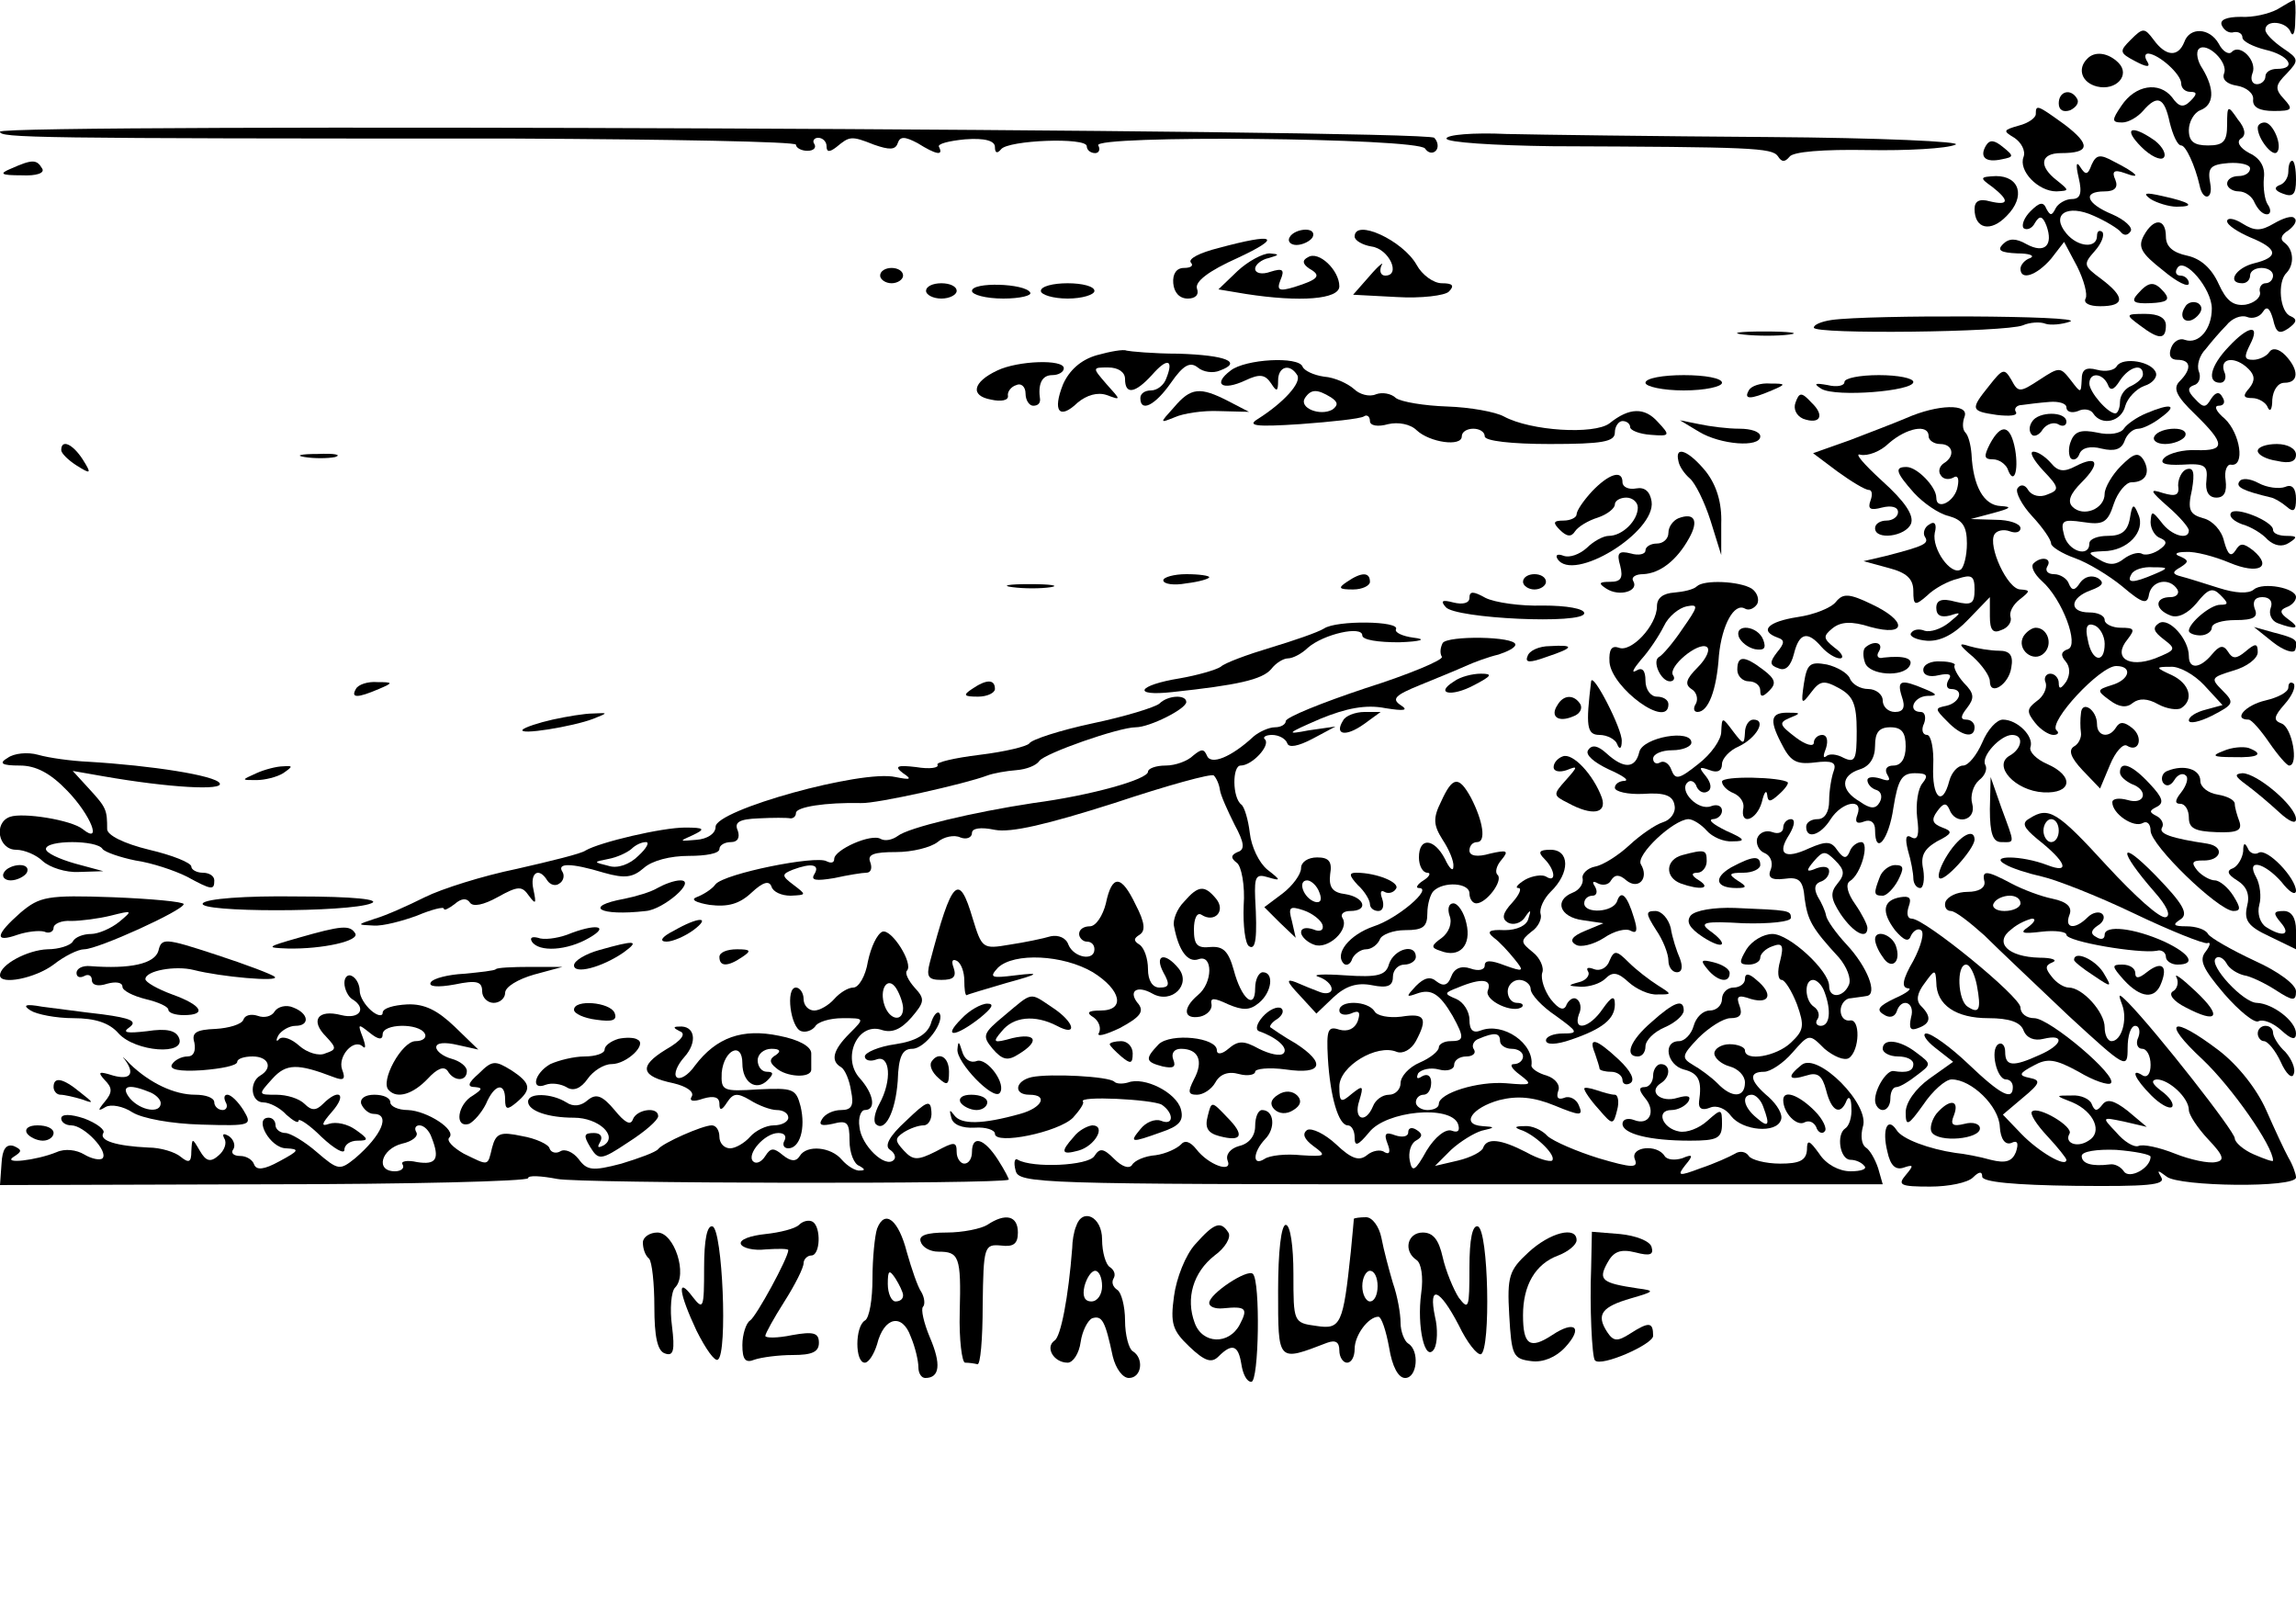 <?xml version="1.0" standalone="no"?>
<!DOCTYPE svg PUBLIC "-//W3C//DTD SVG 20010904//EN"
 "http://www.w3.org/TR/2001/REC-SVG-20010904/DTD/svg10.dtd">
<svg version="1.0" xmlns="http://www.w3.org/2000/svg"
 width="300pt" height="211pt" viewBox="0 0 300 211"
 preserveAspectRatio="xMidYMid meet">
<g transform="translate(0,211) scale(0.1,-0.1)"
fill="#000000" stroke="none">
<path d="M2976 2098 c-11 -6 -32 -11 -48 -10 -19 0 -28 -4 -25 -11 3 -7 10
-11 16 -9 6 1 11 -2 11 -7 0 -5 14 -12 30 -16 31 -7 42 -25 15 -25 -8 0 -15
-4 -15 -10 0 -5 -5 -10 -11 -10 -6 0 -9 6 -6 14 7 16 -16 40 -27 28 -4 -4 -12
1 -17 11 -12 21 -38 22 -45 2 -8 -20 -24 -19 -40 3 -12 16 -14 16 -30 0 -15
-15 -15 -17 6 -28 15 -8 20 -8 16 -1 -4 6 -4 11 1 11 14 -1 43 -27 43 -39 0
-6 5 -11 12 -11 9 0 9 -3 0 -12 -9 -9 -15 -8 -24 5 -17 21 -48 16 -66 -11 -13
-19 -13 -22 1 -22 8 0 20 7 27 15 19 22 28 18 35 -15 4 -16 10 -30 15 -30 6 0
18 -26 24 -52 4 -21 18 -19 14 2 -4 21 0 25 24 27 15 1 28 -2 28 -7 0 -6 -7
-10 -15 -10 -8 0 -15 -4 -15 -10 0 -5 7 -10 15 -10 9 0 18 -7 21 -15 4 -8 10
-15 16 -15 5 0 6 6 1 13 -4 6 -6 22 -5 34 2 14 -4 26 -19 33 -13 7 -17 15 -11
19 7 4 6 13 -4 25 -13 19 -14 19 -14 -7 0 -22 -5 -27 -25 -27 -18 0 -25 5 -25
20 0 11 7 23 15 26 18 7 19 27 3 54 -7 10 -9 22 -5 26 10 10 39 -17 33 -32 -3
-8 4 -14 17 -16 12 -2 22 -10 21 -18 -1 -10 8 -15 27 -15 24 0 26 2 13 16 -12
13 -11 18 4 33 16 17 16 19 -5 33 -13 9 -23 19 -23 24 0 14 28 11 33 -3 3 -7
6 -1 6 15 1 15 0 27 -1 27 -2 0 -12 -6 -22 -12z"/>
<path d="M2727 2033 c-13 -13 -7 -31 13 -36 25 -6 44 15 28 31 -13 13 -31 16
-41 5z"/>
<path d="M2690 1975 c0 -9 6 -12 15 -9 8 4 12 10 9 15 -8 14 -24 10 -24 -6z"/>
<path d="M2660 1961 c0 -5 -10 -12 -22 -15 -21 -6 -21 -7 -6 -16 9 -6 15 -17
12 -25 -7 -18 19 -45 43 -45 17 1 17 1 1 14 -25 19 -22 36 5 36 38 0 39 11 5
37 -36 26 -38 27 -38 14z"/>
<path d="M0 1938 c0 -8 38 -9 673 -9 202 -1 367 -4 367 -8 0 -4 7 -8 15 -8 8
0 12 4 9 9 -3 4 0 8 5 8 6 0 11 -5 11 -11 0 -8 4 -8 13 -1 17 14 19 15 49 3
20 -7 28 -7 31 2 3 9 9 9 26 0 24 -15 34 -17 28 -5 -3 4 13 8 34 10 26 2 39
-2 39 -10 0 -8 3 -9 8 -3 9 12 112 16 112 4 0 -5 5 -9 11 -9 5 0 7 5 4 10 -9
14 417 10 427 -4 4 -6 10 -7 14 -3 4 4 3 12 -2 17 -11 11 -1874 19 -1874 8z"/>
<path d="M2950 1943 c0 -14 19 -38 25 -32 8 8 -5 39 -16 39 -5 0 -9 -3 -9 -7z"/>
<path d="M1890 1929 c0 -5 62 -9 138 -10 261 -1 287 -2 295 -13 5 -8 9 -8 15
-1 4 7 45 10 102 9 52 -1 104 2 115 7 11 4 -99 9 -245 10 -146 1 -300 3 -342
4 -43 2 -78 -1 -78 -6z"/>
<path d="M2798 1918 c12 -12 25 -18 29 -14 4 4 -1 14 -11 22 -31 22 -43 17
-18 -8z"/>
<path d="M2595 1920 c-9 -15 -1 -23 21 -18 15 3 16 4 1 16 -11 9 -17 10 -22 2z"/>
<path d="M2733 1895 c-5 -14 -8 -14 -15 -3 -5 8 -6 3 -2 -14 5 -21 2 -28 -9
-28 -8 0 -18 -6 -21 -12 -5 -10 -7 -10 -12 -1 -4 10 -9 9 -21 -3 -8 -8 -12
-18 -9 -22 4 -3 11 -1 15 7 6 10 10 9 15 -4 9 -25 -2 -37 -26 -24 -14 8 -23 8
-31 0 -8 -8 -3 -11 19 -12 16 0 23 -3 17 -6 -7 -2 -13 -9 -13 -14 0 -16 21 -9
40 13 l17 22 17 -32 c9 -18 14 -37 11 -42 -3 -6 5 -10 19 -10 33 0 33 12 1 36
-23 17 -23 19 -8 36 9 10 13 21 10 25 -4 3 -7 1 -7 -5 0 -17 -25 -15 -40 3
-21 25 1 39 36 23 16 -7 32 -17 35 -21 4 -5 9 -5 13 1 3 5 -8 15 -24 22 -34
14 -40 30 -10 30 13 0 18 5 14 15 -5 11 -2 14 12 9 24 -9 16 0 -14 15 -18 10
-23 9 -29 -4z"/>
<path d="M15 1890 c-17 -7 -14 -9 13 -9 20 -1 31 3 27 9 -7 12 -13 12 -40 0z"/>
<path d="M2990 1886 c0 -8 -5 -16 -12 -18 -7 -3 -6 -7 5 -11 13 -5 17 -1 17
18 0 14 -2 25 -5 25 -3 0 -5 -6 -5 -14z"/>
<path d="M2603 1866 c23 -18 22 -25 -3 -19 -14 4 -20 0 -20 -10 0 -26 21 -31
42 -9 25 25 17 52 -14 52 -21 -1 -22 -2 -5 -14z"/>
<path d="M2810 1850 c8 -5 24 -10 34 -10 26 0 18 6 -19 14 -22 5 -26 4 -15 -4z"/>
<path d="M2910 1821 c0 -5 14 -14 30 -21 37 -15 38 -26 5 -34 -24 -6 -36 -26
-15 -26 6 0 10 5 10 10 0 6 7 10 15 10 8 0 15 -4 15 -10 0 -5 -4 -10 -10 -10
-5 0 -9 -6 -7 -12 1 -7 -8 -14 -19 -16 -16 -2 -25 5 -35 27 -9 20 -23 33 -41
37 -19 4 -28 12 -28 25 0 24 -16 25 -29 1 -8 -15 -3 -23 25 -45 19 -16 34 -23
34 -17 0 5 -5 10 -11 10 -5 0 -8 4 -4 10 9 15 45 -27 45 -53 0 -27 -17 -47
-35 -41 -7 3 -15 -2 -18 -10 -4 -10 -1 -16 8 -16 18 0 19 -12 3 -28 -9 -9 -5
-19 20 -43 40 -39 40 -48 2 -47 -17 1 -36 -4 -42 -10 -7 -7 0 -10 23 -9 30 2
34 -1 32 -20 -2 -15 3 -23 13 -23 10 0 14 7 12 23 -2 12 2 21 7 20 19 -3 12
41 -8 60 -11 9 -15 17 -8 17 7 0 9 5 5 11 -4 8 -9 7 -15 -2 -7 -12 -10 -12
-21 0 -10 10 -10 15 -1 18 7 2 9 11 6 18 -3 8 1 21 9 29 7 9 19 23 27 31 7 9
19 14 27 11 7 -3 17 0 21 7 5 8 9 4 13 -10 4 -18 8 -20 20 -12 11 8 12 12 3
16 -14 5 -18 45 -5 57 10 11 9 30 -3 39 -6 4 -5 10 5 16 8 6 12 13 8 16 -3 4
-15 0 -27 -7 -17 -10 -25 -10 -41 0 -11 7 -20 8 -20 3z"/>
<path d="M1685 1800 c-3 -5 1 -10 9 -10 8 0 18 5 21 10 3 6 -1 10 -9 10 -8 0
-18 -4 -21 -10z"/>
<path d="M1770 1801 c0 -5 10 -11 22 -13 23 -3 39 -38 18 -38 -6 0 -8 6 -5 13
4 6 -3 1 -15 -13 l-22 -25 57 -3 c32 -2 63 2 68 7 8 8 5 11 -9 11 -11 0 -26
11 -33 24 -18 32 -81 61 -81 37z"/>
<path d="M1592 1786 c-24 -6 -40 -14 -36 -19 4 -4 0 -7 -9 -7 -10 0 -15 -8
-14 -20 1 -12 8 -20 19 -20 10 0 15 5 12 13 -3 9 15 23 53 40 60 28 49 33 -25
13z"/>
<path d="M1617 1756 l-25 -24 36 -6 c71 -11 122 -7 122 10 0 21 -27 47 -41 38
-8 -4 -7 -9 2 -15 16 -9 12 -14 -20 -24 -20 -6 -23 -4 -18 9 6 14 3 16 -13 11
-11 -4 -20 -2 -20 4 0 5 8 12 18 14 14 4 14 5 1 6 -9 0 -28 -10 -42 -23z"/>
<path d="M1150 1750 c0 -5 7 -10 15 -10 8 0 15 5 15 10 0 6 -7 10 -15 10 -8 0
-15 -4 -15 -10z"/>
<path d="M1210 1730 c0 -5 9 -10 20 -10 11 0 20 5 20 10 0 6 -9 10 -20 10 -11
0 -20 -4 -20 -10z"/>
<path d="M1270 1730 c0 -5 18 -10 41 -10 22 0 38 4 35 8 -7 12 -76 14 -76 2z"/>
<path d="M1360 1730 c0 -5 16 -10 35 -10 19 0 35 5 35 10 0 6 -16 10 -35 10
-19 0 -35 -4 -35 -10z"/>
<path d="M2793 1726 c-9 -10 -5 -13 17 -12 21 1 26 4 18 14 -13 15 -20 15 -35
-2z"/>
<path d="M2855 1709 c-10 -15 3 -25 16 -12 7 7 7 13 1 17 -6 3 -14 1 -17 -5z"/>
<path d="M2393 1692 c-13 -2 -23 -6 -23 -10 0 -9 250 -6 273 3 9 4 23 5 30 2
6 -2 21 -1 32 3 19 8 -263 9 -312 2z"/>
<path d="M2796 1685 c25 -19 34 -19 34 0 0 10 -10 15 -27 15 -26 0 -26 -1 -7
-15z"/>
<path d="M2278 1673 c18 -2 45 -2 60 0 15 2 0 4 -33 4 -33 0 -45 -2 -27 -4z"/>
<path d="M2912 1657 c-24 -25 -29 -47 -11 -47 6 0 9 7 5 15 -6 18 15 20 32 3
8 -8 9 -15 1 -25 -9 -10 -8 -13 4 -13 8 0 18 -6 20 -12 3 -7 6 -3 6 10 1 12 7
22 16 22 19 0 19 17 1 36 -9 9 -17 10 -21 4 -3 -5 -13 -10 -21 -10 -12 0 -12
4 -4 20 14 27 -2 25 -28 -3z"/>
<path d="M1433 1646 c-21 -6 -36 -20 -44 -38 -14 -35 -5 -47 19 -24 12 10 26
14 38 10 19 -7 19 -7 0 14 -19 22 -19 22 2 22 13 0 22 -6 22 -15 0 -21 13 -19
35 5 20 23 29 21 19 -4 -3 -9 -12 -16 -20 -16 -8 0 -14 -4 -14 -10 0 -19 19
-10 40 20 16 23 25 28 35 20 7 -6 20 -8 29 -4 30 11 8 20 -54 22 -33 0 -64 3
-68 4 -4 2 -21 -1 -39 -6z"/>
<path d="M1303 1626 c-32 -15 -36 -33 -8 -38 13 -3 23 -1 22 5 -1 5 4 12 11
14 6 3 12 -2 12 -11 0 -9 5 -16 10 -16 6 0 9 3 9 8 -3 20 2 32 16 32 8 0 15 4
15 9 0 12 -60 10 -87 -3z"/>
<path d="M1608 1626 c-24 -18 -11 -27 19 -13 19 9 26 8 34 -4 7 -11 9 -11 9 4
0 18 15 23 25 7 6 -10 -18 -36 -51 -57 -15 -9 -5 -11 55 -7 41 3 78 7 83 10 4
3 8 0 8 -6 0 -6 10 -8 24 -4 13 3 29 0 37 -8 17 -16 59 -22 59 -8 0 6 7 10 15
10 8 0 15 -4 15 -10 0 -6 35 -10 85 -10 69 0 85 3 85 15 0 8 5 15 10 15 6 0
10 -4 10 -8 0 -4 12 -9 27 -10 25 -2 26 -1 9 17 -17 19 -37 19 -63 -2 -20 -15
-103 -10 -138 9 -11 6 -44 12 -74 13 -30 1 -60 6 -67 11 -6 6 -18 8 -26 5 -9
-4 -22 0 -29 7 -8 7 -25 15 -39 16 -14 2 -26 8 -28 13 -5 14 -75 10 -94 -5z
m131 -35 c9 -6 10 -10 2 -16 -16 -9 -44 2 -36 15 8 12 16 12 34 1z"/>
<path d="M2766 1632 c-3 -6 -15 -8 -26 -5 -15 4 -20 0 -20 -13 -1 -18 -1 -18
-14 -1 -14 18 -15 18 -41 1 -26 -17 -28 -17 -37 0 -9 15 -11 15 -29 -8 -25
-31 -24 -33 10 -38 17 -2 28 -1 25 4 -3 4 1 9 8 9 7 1 23 3 36 4 12 1 22 -2
22 -7 0 -6 7 -8 15 -5 8 4 17 2 20 -3 11 -17 37 -11 42 10 3 10 14 22 25 26
10 3 17 11 15 17 -5 15 -43 21 -51 9z m34 -11 c0 -5 -7 -11 -15 -15 -8 -3 -15
-12 -15 -21 0 -8 -3 -15 -6 -15 -10 0 -34 28 -34 39 0 15 17 14 24 -1 3 -9 8
-8 16 5 12 18 30 23 30 8z"/>
<path d="M2150 1610 c0 -5 23 -10 50 -10 28 0 50 5 50 10 0 6 -22 10 -50 10
-27 0 -50 -4 -50 -10z"/>
<path d="M2410 1611 c0 -5 -10 -7 -22 -4 -17 3 -19 2 -8 -5 19 -11 120 -3 120
9 0 5 -20 9 -45 9 -25 0 -45 -4 -45 -9z"/>
<path d="M2285 1600 c-7 -12 2 -12 30 0 19 8 19 9 -2 9 -12 1 -25 -3 -28 -9z"/>
<path d="M1534 1578 c-19 -21 -19 -21 1 -13 11 5 37 9 58 8 l39 -1 -27 14
c-37 19 -49 18 -71 -8z"/>
<path d="M2346 1584 c-3 -8 1 -17 10 -21 22 -8 29 4 11 21 -13 14 -16 14 -21
0z"/>
<path d="M2491 1564 c-14 -6 -48 -19 -74 -29 l-48 -17 32 -24 c18 -13 36 -24
41 -24 4 0 5 -6 2 -14 -4 -11 0 -13 15 -9 12 3 21 1 21 -6 0 -6 -7 -11 -15
-11 -8 0 -15 -4 -15 -10 0 -16 40 -11 47 6 4 11 -8 29 -38 56 -24 22 -37 37
-28 34 9 -2 26 4 37 15 23 20 52 26 52 9 0 -5 7 -10 15 -10 17 0 20 -16 5 -25
-6 -4 -8 -11 -4 -16 3 -5 10 -6 16 -3 6 4 8 -1 6 -11 -3 -20 -28 -33 -28 -15
0 14 -25 40 -39 40 -16 0 -14 -7 10 -34 12 -13 32 -27 45 -30 18 -5 24 -13 24
-36 0 -16 -4 -31 -8 -34 -13 -8 -38 27 -34 48 3 11 0 16 -7 11 -6 -3 -9 -11
-6 -16 6 -9 0 -12 -50 -25 l-30 -7 33 -9 c23 -6 32 -14 32 -30 0 -19 2 -20 18
-6 9 9 27 19 40 22 18 6 22 4 22 -14 0 -19 -4 -21 -25 -16 -18 5 -25 2 -25 -8
0 -10 6 -13 18 -10 15 5 15 4 -1 -9 -11 -9 -25 -13 -32 -11 -7 3 -15 2 -18 -3
-3 -4 7 -9 21 -10 18 -1 36 9 54 28 l28 29 0 -25 c0 -18 4 -23 15 -18 9 3 14
11 12 17 -2 6 3 16 12 23 14 11 14 12 1 13 -17 0 -43 57 -34 72 3 5 12 7 20 4
8 -3 14 -1 14 4 0 6 -15 11 -32 11 l-33 1 30 8 c22 6 25 8 9 9 -22 1 -36 26
-38 68 -1 12 -4 24 -8 28 -4 4 -4 13 -1 21 6 17 -35 16 -76 -2z"/>
<path d="M2804 1570 c-12 -5 -25 -14 -29 -20 -4 -6 -18 -9 -35 -5 -20 4 -29 2
-34 -11 -4 -9 -3 -20 0 -23 4 -3 9 0 11 6 3 8 14 11 29 7 17 -4 26 -1 30 10 3
9 11 16 18 16 6 0 20 7 30 15 22 16 13 19 -20 5z"/>
<path d="M2655 1559 c-4 -6 -4 -13 0 -17 3 -3 10 0 14 7 5 7 14 10 20 7 6 -4
11 -2 11 3 0 14 -37 14 -45 0z"/>
<path d="M2220 1546 c28 -17 80 -21 80 -6 0 6 -12 10 -27 10 -16 0 -39 3 -53
6 l-25 5 25 -15z"/>
<path d="M2600 1530 c-8 -16 -8 -20 4 -20 8 0 16 -6 19 -12 8 -23 15 -4 10 25
-6 32 -18 35 -33 7z"/>
<path d="M2815 1540 c-3 -5 3 -10 14 -10 11 0 23 5 26 10 3 6 -3 10 -14 10
-11 0 -23 -4 -26 -10z"/>
<path d="M80 1522 c0 -4 9 -13 20 -20 19 -12 20 -11 8 8 -13 20 -28 27 -28 12z"/>
<path d="M2950 1521 c0 -5 11 -11 25 -13 17 -4 25 -1 25 8 0 8 -11 14 -25 14
-14 0 -25 -4 -25 -9z"/>
<path d="M398 1513 c12 -2 30 -2 40 0 9 3 -1 5 -23 4 -22 0 -30 -2 -17 -4z"/>
<path d="M2193 1508 c1 -7 8 -17 15 -23 7 -6 19 -30 27 -55 l14 -45 0 41 c1
27 -6 50 -20 68 -22 27 -41 35 -36 14z"/>
<path d="M2670 1495 c21 -22 21 -25 5 -31 -9 -4 -20 -2 -25 6 -4 7 -10 8 -14
2 -3 -5 6 -22 19 -36 14 -15 25 -31 25 -36 0 -4 14 -13 31 -19 17 -6 45 -23
62 -37 27 -23 33 -24 35 -10 4 18 27 22 37 6 3 -5 -1 -10 -9 -10 -21 0 -21
-16 0 -24 10 -4 23 3 34 16 15 19 21 21 31 11 11 -11 11 -13 0 -13 -13 0 -41
-24 -41 -34 0 -3 7 -6 15 -6 8 0 15 5 15 10 0 6 14 10 31 10 24 0 30 4 25 15
-3 9 0 15 10 15 10 0 14 -6 11 -14 -3 -8 1 -17 9 -20 24 -9 31 -7 14 5 -11 8
-12 12 -2 16 6 2 12 8 12 13 0 12 -43 20 -55 10 -7 -6 -24 -5 -46 2 -19 6 -41
13 -49 15 -12 3 -12 6 -1 12 11 7 11 9 0 14 -9 3 -6 6 7 6 12 1 38 -6 57 -14
38 -16 57 -6 31 16 -13 10 -17 10 -23 0 -6 -9 -10 -6 -15 12 -3 14 -15 27 -27
30 -18 5 -21 11 -15 37 4 23 2 30 -7 27 -6 -2 -11 -12 -11 -21 2 -13 -3 -15
-20 -10 -18 6 -17 3 7 -18 15 -13 27 -27 27 -31 0 -13 -23 -7 -36 11 -12 15
-13 15 -14 0 0 -9 6 -19 13 -21 9 -4 9 -8 -3 -16 -8 -5 -18 -7 -22 -4 -5 2
-15 -1 -23 -7 -10 -8 -19 -9 -32 -1 -16 9 -16 10 5 11 32 0 56 26 46 48 -6 15
-8 14 -11 -5 -3 -17 -11 -23 -29 -23 -13 0 -24 -4 -24 -10 0 -19 -28 -10 -33
11 -5 19 -2 21 25 17 26 -4 32 -1 40 24 5 15 16 28 23 28 19 0 25 13 16 29 -7
11 -13 9 -30 -8 -11 -11 -21 -28 -21 -36 0 -20 -28 -31 -42 -17 -7 7 -3 17 12
32 25 25 21 36 -8 21 -15 -8 -23 -7 -32 4 -7 8 -17 15 -23 15 -6 0 0 -11 13
-25z m145 -135 c-28 -12 -37 -12 -30 0 3 6 16 10 28 9 21 0 21 -1 2 -9z"/>
<path d="M2080 1468 c-11 -12 -20 -25 -20 -30 0 -4 -8 -8 -17 -8 -14 0 -14 -3
-5 -12 9 -9 15 -10 20 -2 4 6 17 14 30 18 12 4 22 12 22 17 0 5 7 9 15 9 8 0
15 -6 15 -13 0 -17 -20 -37 -38 -37 -7 0 -20 -7 -29 -16 -9 -8 -22 -13 -30
-10 -8 3 -11 1 -8 -4 20 -32 129 35 123 75 -2 13 -9 19 -20 17 -10 -2 -18 2
-18 8 0 17 -18 11 -40 -12z"/>
<path d="M2926 1481 c-5 -7 4 -12 42 -21 4 -1 13 -6 20 -12 9 -8 12 -5 12 10
0 14 -5 20 -14 16 -8 -3 -24 -1 -35 5 -11 6 -22 7 -25 2z"/>
<path d="M2915 1440 c-3 -5 4 -11 15 -15 11 -3 26 -12 33 -20 9 -8 19 -10 28
-4 11 7 11 9 -3 9 -10 0 -18 3 -18 8 0 11 -49 31 -55 22z"/>
<path d="M2193 1433 c-7 -3 -13 -11 -13 -19 0 -8 -7 -14 -15 -14 -8 0 -15 -4
-15 -9 0 -5 -9 -7 -19 -4 -16 4 -19 1 -14 -16 4 -16 1 -21 -13 -21 -15 0 -16
-2 -5 -9 17 -11 43 -3 35 10 -3 5 3 9 13 9 22 1 44 18 60 47 13 23 7 34 -14
26z"/>
<path d="M2657 1374 c-4 -4 1 -14 11 -23 27 -24 49 -84 34 -89 -9 -3 -10 -8
-3 -16 6 -7 6 -17 1 -26 -7 -10 -10 -11 -10 -2 0 6 -5 12 -11 12 -6 0 -9 -6
-6 -12 2 -7 -3 -18 -12 -24 -13 -10 -13 -14 -2 -28 7 -9 18 -16 24 -16 6 0 8
3 4 6 -11 11 57 84 78 84 22 0 18 -18 -6 -25 -19 -6 -20 -7 -2 -20 12 -9 22
-10 30 -3 8 6 19 6 33 -2 11 -6 25 -8 30 -5 17 11 11 32 -12 43 -22 10 -22 11
-2 11 11 1 31 -10 44 -24 l24 -26 -22 -6 c-12 -3 -22 -9 -22 -14 0 -5 14 -2
30 6 29 15 30 17 14 33 -16 16 -15 17 14 26 18 5 32 16 32 24 0 12 -3 12 -16
1 -12 -10 -17 -10 -23 0 -6 9 -11 8 -21 -4 -15 -18 -30 -20 -30 -2 0 22 -26
51 -39 43 -9 -6 -7 -11 6 -21 17 -13 16 -14 -11 -25 -35 -13 -56 1 -36 25 10
13 9 15 -9 15 -11 0 -21 5 -21 10 0 6 -9 10 -20 10 -27 0 -26 19 2 29 16 6 18
10 9 16 -8 4 -17 2 -23 -6 -7 -11 -11 -11 -15 -1 -2 6 -11 12 -19 12 -9 0 -12
5 -9 10 7 11 -8 14 -18 4z m93 -105 c0 -27 -17 -23 -22 5 -4 17 -1 23 9 19 7
-3 13 -14 13 -24z"/>
<path d="M1520 1352 c0 -5 14 -7 30 -4 17 2 30 6 30 8 0 2 -13 4 -30 4 -16 0
-30 -4 -30 -8z"/>
<path d="M1760 1350 c-12 -8 -11 -10 8 -10 12 0 22 5 22 10 0 13 -11 13 -30 0z"/>
<path d="M1990 1350 c0 -5 7 -10 15 -10 8 0 15 5 15 10 0 6 -7 10 -15 10 -8 0
-15 -4 -15 -10z"/>
<path d="M1323 1343 c15 -2 37 -2 50 0 12 2 0 4 -28 4 -27 0 -38 -2 -22 -4z"/>
<path d="M2217 1344 c-4 -4 -17 -7 -29 -8 -15 -1 -23 -7 -23 -18 0 -25 -34
-61 -50 -54 -9 3 -13 -2 -12 -19 3 -34 77 -88 77 -55 0 6 -7 10 -15 10 -8 0
-15 9 -15 21 0 13 -4 18 -12 13 -7 -4 -4 2 6 14 11 12 24 32 30 44 6 13 20 24
30 26 16 3 15 0 -6 -30 -12 -18 -26 -34 -30 -36 -10 -5 2 -32 14 -32 5 0 7 4
4 8 -7 11 33 44 44 37 5 -3 0 -15 -12 -27 -15 -15 -17 -22 -8 -28 7 -4 9 -13
6 -19 -4 -6 -3 -11 2 -11 14 0 25 28 28 74 4 40 20 69 34 61 5 -3 12 0 16 6 3
6 0 15 -7 20 -16 10 -63 12 -72 3z"/>
<path d="M1920 1329 c0 -7 -9 -9 -21 -6 -15 4 -17 2 -10 -6 12 -15 181 -23
181 -8 0 6 -23 10 -54 10 -29 -1 -63 4 -75 10 -16 9 -21 9 -21 0z"/>
<path d="M2399 1324 c-6 -8 -29 -17 -50 -20 -39 -6 -51 -18 -26 -27 9 -3 9 -7
-1 -19 -10 -13 -10 -17 2 -21 9 -4 16 3 20 19 7 28 18 30 36 9 7 -8 18 -15 24
-15 6 0 3 7 -7 14 -15 12 -15 15 -3 25 11 9 25 10 50 2 48 -13 48 8 1 30 -29
14 -37 14 -46 3z"/>
<path d="M1730 1289 c-8 -5 -40 -16 -70 -25 -30 -9 -60 -20 -65 -25 -6 -4 -30
-11 -53 -15 -56 -9 -64 -24 -10 -18 84 9 117 16 129 30 6 8 16 14 22 14 6 0
18 6 26 14 21 18 71 29 71 16 0 -6 21 -9 48 -9 29 1 37 4 19 6 -15 2 -25 7
-23 11 6 11 -78 12 -94 1z"/>
<path d="M2272 1278 c3 -7 12 -14 21 -16 12 -2 15 1 11 12 -7 19 -38 22 -32 4z"/>
<path d="M2644 1279 c-10 -17 13 -36 27 -22 12 12 4 33 -11 33 -5 0 -12 -5
-16 -11z"/>
<path d="M2970 1271 c14 -11 27 -15 29 -10 4 13 2 15 -29 23 l-25 7 25 -20z"/>
<path d="M1885 1270 c-3 -6 -4 -13 -1 -18 2 -4 -43 -23 -100 -41 -57 -19 -104
-38 -104 -43 0 -4 -6 -8 -14 -8 -8 0 -21 -6 -28 -12 -29 -27 -56 -38 -61 -25
-4 9 -7 9 -18 0 -7 -7 -23 -13 -36 -13 -13 0 -23 -4 -23 -8 0 -10 -74 -31
-150 -41 -79 -12 -163 -32 -177 -43 -7 -5 -16 -7 -22 -4 -12 8 -61 -14 -61
-26 0 -5 -4 -6 -10 -3 -14 8 -133 -16 -145 -30 -5 -7 -17 -14 -25 -17 -8 -3
-1 -7 17 -10 24 -3 39 1 55 16 15 14 23 16 26 8 2 -7 13 -12 25 -12 21 1 21 1
4 14 -16 12 -16 14 -1 20 24 9 36 7 28 -6 -5 -8 2 -9 26 -5 18 4 37 7 42 7 6
0 8 6 5 14 -4 10 5 13 34 13 21 0 45 6 54 13 8 7 22 10 30 6 8 -3 15 0 15 6 0
6 11 8 30 4 21 -4 68 7 156 35 69 23 127 39 130 36 3 -3 7 -11 8 -19 1 -7 10
-27 19 -45 13 -24 14 -33 4 -36 -9 -4 -9 -8 -1 -14 6 -4 11 -30 9 -56 -1 -26
2 -50 7 -53 9 -6 11 12 8 63 -1 28 1 32 17 27 17 -5 17 -4 -1 10 -11 9 -21 30
-23 48 -2 17 -7 34 -11 37 -12 9 -12 51 -1 51 15 0 39 26 32 34 -4 3 1 6 9 6
9 0 18 -5 20 -11 2 -6 14 -4 33 6 l30 16 -35 -5 c-31 -6 -29 -4 15 15 34 14
60 19 85 14 25 -4 31 -3 20 4 -12 8 -7 13 25 26 22 9 49 20 60 25 11 5 30 12
43 15 12 4 22 9 22 13 0 11 -89 12 -95 2z"/>
<path d="M1996 1253 c-4 -9 3 -9 25 -1 36 12 37 16 4 14 -14 0 -27 -6 -29 -13z"/>
<path d="M2437 1264 c-3 -3 -3 -12 0 -20 6 -16 49 -19 58 -4 6 10 -7 14 -34
11 -7 -2 -10 2 -6 8 7 12 -7 15 -18 5z"/>
<path d="M2578 1252 c12 -11 22 -25 22 -32 0 -20 25 -4 28 18 3 16 -2 22 -16
22 -11 0 -29 3 -39 6 -15 5 -14 2 5 -14z"/>
<path d="M2270 1235 c0 -8 7 -15 15 -15 8 0 15 -5 15 -12 0 -9 3 -9 12 0 9 9
8 15 -8 27 -25 19 -34 19 -34 0z"/>
<path d="M2357 1217 c-4 -27 -3 -28 9 -12 12 16 17 17 37 6 18 -10 23 -20 23
-56 0 -37 -2 -42 -17 -35 -9 5 -19 6 -23 2 -4 -3 -4 1 0 11 3 10 1 17 -5 17
-6 0 -11 -5 -11 -10 0 -6 -11 -3 -24 7 -21 16 -22 19 -8 25 15 6 15 7 1 7 -25
1 -28 -8 -12 -39 12 -24 19 -29 44 -26 23 3 29 0 25 -11 -3 -8 -6 -26 -6 -39
0 -15 -6 -24 -15 -24 -8 0 -15 -4 -15 -10 0 -17 19 -11 32 10 15 23 43 28 35
6 -4 -10 -1 -13 9 -9 8 3 14 -1 14 -11 0 -35 18 -13 24 29 6 37 11 45 28 45
16 0 18 -3 10 -13 -6 -7 -9 -27 -7 -45 3 -22 1 -30 -7 -26 -8 5 -9 -1 -5 -17
4 -13 7 -30 7 -36 0 -7 4 -13 9 -13 4 0 6 11 4 24 -4 18 1 27 18 37 20 10 21
13 7 18 -13 5 -15 10 -7 21 8 11 12 12 16 3 8 -22 36 -15 30 7 -3 10 1 24 9
31 8 6 11 15 8 20 -6 11 20 39 35 39 16 0 13 -18 -3 -27 -23 -13 7 -46 44 -48
37 -2 41 21 5 37 -14 6 -24 16 -22 22 5 14 -17 36 -36 36 -8 0 -20 -13 -27
-30 -7 -16 -18 -30 -25 -30 -7 0 -15 -9 -18 -20 -9 -35 -23 -22 -21 20 1 22
-3 40 -8 40 -6 0 -8 7 -4 15 3 8 1 15 -4 15 -18 0 -10 20 8 21 14 0 14 2 -3 9
-31 13 -37 12 -30 -10 5 -14 2 -20 -9 -20 -9 0 -16 7 -16 15 0 8 -9 15 -19 15
-10 0 -21 6 -24 14 -3 7 -17 15 -30 18 -22 4 -26 1 -30 -25z m133 -82 c0 -16
-6 -25 -16 -25 -9 0 -12 -5 -8 -12 5 -8 2 -9 -9 -5 -10 3 -17 2 -17 -2 0 -5 5
-11 12 -13 6 -2 8 -9 4 -16 -5 -9 -12 -9 -26 1 -26 15 -25 34 0 42 13 4 20 15
20 31 0 17 5 24 20 24 15 0 20 -7 20 -25z"/>
<path d="M2513 1235 c0 -7 8 -10 20 -7 14 3 18 1 13 -6 -4 -7 -2 -12 3 -12 18
0 12 -18 -6 -22 -15 -3 -15 -4 1 -20 19 -20 36 -23 36 -8 0 6 -5 10 -11 10 -8
0 -7 5 1 15 10 13 10 19 -4 33 -9 10 -14 21 -12 23 2 2 -6 5 -18 5 -13 1 -23
-4 -23 -11z"/>
<path d="M1900 1220 c-26 -16 -4 -21 26 -5 23 12 25 15 9 15 -11 0 -27 -4 -35
-10z"/>
<path d="M465 1210 c-7 -12 2 -12 30 0 19 8 19 9 -2 9 -12 1 -25 -3 -28 -9z"/>
<path d="M1270 1210 c-12 -8 -11 -10 8 -10 12 0 22 5 22 10 0 13 -11 13 -30 0z"/>
<path d="M2079 1220 c-7 -58 -6 -70 11 -70 10 0 21 -6 23 -12 3 -8 6 -6 6 4 1
15 -38 91 -40 78z"/>
<path d="M2990 1212 c0 -6 -13 -13 -30 -17 -26 -6 -43 -25 -22 -25 4 0 16 -14
27 -30 11 -16 23 -30 26 -30 13 0 4 50 -10 55 -11 4 -10 9 4 25 10 11 15 23
12 27 -4 3 -7 1 -7 -5z"/>
<path d="M1515 1191 c-6 -5 -45 -17 -88 -26 -42 -9 -79 -21 -82 -26 -3 -4 -32
-11 -65 -15 -33 -4 -58 -10 -55 -13 2 -4 -10 -6 -28 -3 -25 3 -29 1 -17 -8 12
-8 10 -9 -10 -5 -44 10 -235 -43 -235 -65 0 -9 -11 -16 -25 -17 -23 -2 -23 -2
-5 6 17 8 16 10 -10 10 -30 0 -111 -19 -130 -30 -5 -4 -46 -14 -90 -24 -44 -9
-98 -26 -120 -37 -22 -11 -51 -24 -65 -28 -24 -8 -24 -8 -2 -9 12 -1 38 6 57
13 19 8 35 12 35 9 0 -3 6 0 14 6 9 8 16 8 20 2 4 -6 18 -3 36 7 27 15 32 15
41 2 9 -12 10 -11 6 8 -5 22 7 30 18 12 4 -6 11 -8 16 -4 5 3 7 10 4 15 -8 12
11 12 54 -1 28 -8 38 -6 52 6 11 10 35 16 59 16 22 0 40 3 40 9 0 5 7 9 15 9
9 0 12 6 9 15 -5 11 2 15 27 16 19 1 37 1 42 0 4 0 7 3 7 7 0 8 39 14 85 13
20 -1 136 25 165 36 8 3 25 6 38 7 13 1 26 6 30 12 7 10 104 44 126 44 18 0
66 24 66 33 0 10 -24 9 -35 -2z m-681 -199 c-11 -11 -27 -17 -39 -13 -20 5
-20 5 0 9 11 2 24 8 30 13 5 5 13 9 19 9 5 0 1 -8 -10 -18z"/>
<path d="M2035 1189 c-10 -15 1 -23 20 -15 9 3 13 10 10 16 -8 13 -22 13 -30
-1z"/>
<path d="M2719 1178 c-1 -7 -1 -18 0 -25 1 -6 -3 -15 -9 -18 -8 -5 -4 -15 11
-31 l23 -24 13 31 c7 17 17 28 22 25 16 -10 22 11 7 23 -10 8 -16 9 -21 1 -9
-15 -25 -12 -25 4 0 19 -20 32 -21 14z"/>
<path d="M722 1170 c-18 -4 -36 -10 -39 -13 -7 -8 66 4 92 14 20 8 20 8 0 7
-11 0 -35 -4 -53 -8z"/>
<path d="M1755 1169 c-12 -19 3 -22 27 -5 l22 16 -21 0 c-12 0 -25 -5 -28 -11z"/>
<path d="M2249 1154 c0 -10 -13 -29 -30 -42 -25 -20 -30 -21 -35 -8 -3 9 -10
13 -15 10 -5 -3 -9 0 -9 5 0 6 11 11 25 11 14 0 25 5 25 10 0 18 -63 7 -68
-12 -5 -22 -20 -23 -43 -2 -11 10 -19 12 -24 4 -4 -6 8 -16 27 -25 18 -8 27
-14 21 -15 -7 0 -13 -4 -13 -9 0 -5 17 -9 37 -8 28 2 39 -2 41 -15 2 -9 -5
-19 -15 -22 -10 -3 -30 -17 -44 -30 -14 -13 -34 -26 -45 -28 -10 -2 -18 -10
-16 -16 1 -7 -5 -15 -13 -18 -25 -10 -17 -32 13 -36 l27 -4 -24 -10 c-17 -7
-21 -13 -12 -18 6 -4 23 0 37 9 13 9 29 13 35 9 8 -4 9 1 4 17 -9 30 -17 37
-22 22 -5 -15 -43 -17 -43 -3 0 6 5 10 11 10 5 0 7 5 3 12 -4 6 -3 8 4 4 6 -3
14 -2 17 4 5 8 11 8 20 0 16 -13 30 3 19 21 -7 12 42 58 62 59 6 0 17 -7 24
-15 7 -8 22 -15 34 -14 18 0 16 3 -9 14 -16 8 -24 14 -17 15 6 0 12 5 12 11 0
6 -6 9 -14 6 -17 -7 -43 20 -31 31 4 4 10 1 12 -6 3 -6 9 -9 14 -6 6 3 5 11
-2 20 -10 12 -9 13 5 8 10 -4 16 -1 16 8 0 7 10 18 22 23 23 11 37 35 19 35
-6 0 -11 -8 -11 -17 -1 -16 -2 -16 -15 1 -15 20 -15 20 -16 0z"/>
<path d="M2905 1129 c-16 -6 -14 -8 13 -8 33 -1 41 4 20 12 -7 2 -22 1 -33 -4z"/>
<path d="M10 1120 c-12 -7 -8 -10 16 -10 21 0 40 -10 62 -33 31 -32 46 -71 20
-50 -15 12 -78 22 -95 16 -22 -8 -15 -43 8 -43 11 0 27 -7 35 -15 9 -8 30 -15
47 -14 l32 1 -37 10 c-21 6 -38 14 -38 19 0 12 67 12 74 0 3 -4 23 -11 43 -15
21 -3 51 -13 67 -21 33 -18 36 -18 36 -5 0 6 -7 10 -15 10 -8 0 -15 4 -15 8 0
5 -25 15 -55 22 -33 8 -55 19 -55 27 0 25 -1 28 -23 52 l-22 24 40 -7 c86 -15
158 -19 152 -9 -6 10 -88 23 -172 28 -22 1 -51 5 -65 9 -14 4 -32 2 -40 -4z"/>
<path d="M2042 1122 c-6 -2 -12 -8 -12 -14 0 -6 8 -7 17 -4 15 6 15 5 -1 -13
-17 -19 -17 -20 3 -30 31 -17 51 -14 44 7 -11 30 -38 59 -51 54z"/>
<path d="M335 1100 c-20 -9 -20 -9 0 -9 11 0 27 4 35 9 13 9 13 10 0 9 -8 0
-24 -4 -35 -9z"/>
<path d="M2770 1101 c0 -5 7 -11 15 -15 23 -8 18 -28 -5 -21 -11 3 -20 2 -20
-3 0 -15 28 -34 40 -27 5 3 10 -1 10 -10 0 -19 88 -104 108 -105 10 0 10 4 0
20 -7 11 -18 20 -24 20 -6 0 -17 6 -23 13 -8 10 -7 13 7 13 24 -1 30 18 6 22
-47 7 -64 13 -59 21 3 5 -1 12 -7 15 -10 5 -10 7 0 12 10 5 8 12 -9 30 -23 25
-39 31 -39 15z"/>
<path d="M2832 1103 c-6 -2 -9 -9 -6 -15 4 -6 10 -5 15 3 4 7 11 10 15 6 4 -3
1 -13 -6 -22 -8 -10 -9 -15 -1 -15 6 0 11 -8 11 -18 0 -14 8 -18 36 -19 27 -1
34 2 30 14 -3 8 -6 18 -6 23 0 5 -10 10 -22 12 -13 2 -23 10 -23 18 0 15 -21
22 -43 13z"/>
<path d="M2250 1089 c0 -5 7 -12 15 -15 9 -4 14 -12 13 -19 -5 -24 17 -17 24
7 3 13 6 17 7 10 1 -10 4 -10 15 0 8 7 13 14 12 16 -8 7 -86 9 -86 1z"/>
<path d="M2935 1085 c11 -8 30 -24 43 -36 13 -12 22 -16 22 -9 0 17 -51 60
-70 60 -11 -1 -10 -4 5 -15z"/>
<path d="M1883 1063 c-11 -22 -10 -31 2 -50 8 -12 15 -28 14 -35 0 -7 -5 -3
-11 10 -14 27 -34 29 -34 2 0 -11 5 -20 11 -20 5 0 3 -5 -5 -10 -8 -5 -11 -10
-6 -10 19 0 -28 -40 -59 -50 -32 -11 -52 -36 -39 -49 4 -3 9 0 11 7 3 6 11 12
18 12 7 0 15 6 18 13 2 6 17 12 33 12 23 0 29 4 29 22 0 12 4 25 8 29 13 13
47 11 47 -3 0 -7 4 -13 9 -13 13 0 35 29 28 37 -4 3 -2 12 5 20 10 12 7 13
-15 8 -17 -5 -27 -3 -27 4 0 6 4 11 10 11 12 0 8 27 -8 58 -16 29 -24 28 -39
-5z"/>
<path d="M2600 1053 c0 -32 4 -43 15 -43 18 0 18 -4 0 45 l-14 40 -1 -42z"/>
<path d="M2652 1041 c-11 -6 -8 -12 10 -27 38 -30 44 -46 13 -34 -34 13 -77
13 -55 1 8 -5 30 -12 48 -16 18 -4 72 -25 120 -48 48 -23 91 -40 96 -39 5 2 4
-3 -2 -11 -9 -11 -4 -22 24 -55 20 -23 40 -39 45 -36 6 3 19 -2 30 -12 13 -12
19 -13 19 -4 0 16 -30 39 -51 40 -18 0 -63 49 -54 58 3 4 10 1 14 -6 4 -8 15
-14 23 -16 8 -1 27 -10 41 -19 23 -15 27 -15 27 -2 0 9 -23 26 -54 40 -30 14
-58 30 -61 35 -3 6 -16 10 -28 10 -17 0 -19 2 -8 9 11 7 4 20 -33 58 -48 49
-49 33 -1 -22 16 -18 22 -31 15 -33 -7 -3 -41 28 -77 67 -65 71 -76 78 -101
62z m38 -16 c0 -8 -4 -15 -10 -15 -5 0 -10 7 -10 15 0 8 5 15 10 15 6 0 10 -7
10 -15z"/>
<path d="M2330 1029 c0 -6 -6 -9 -14 -6 -8 3 -17 0 -20 -8 -2 -7 2 -16 9 -19
8 -3 12 -12 9 -21 -5 -11 0 -15 17 -13 20 3 25 -2 27 -26 4 -28 9 -38 45 -77
10 -12 16 -27 13 -35 -7 -17 -26 -19 -26 -2 0 20 -52 68 -74 68 -12 0 -27 -9
-34 -20 -10 -17 -10 -20 3 -20 8 0 15 4 15 9 0 5 7 12 16 15 13 5 15 1 10 -19
-4 -14 -3 -25 2 -25 4 0 13 -14 20 -32 10 -28 9 -34 -8 -50 -19 -18 -60 -25
-60 -10 0 4 -9 8 -20 8 -11 0 -20 -6 -20 -12 0 -6 9 -14 20 -17 11 -3 20 -12
20 -21 0 -20 -17 -21 -36 -1 -8 8 -23 19 -32 24 -15 9 -15 12 7 35 14 14 33
26 42 26 13 0 16 5 12 16 -5 13 -2 15 15 9 25 -7 29 7 7 25 -10 9 -15 9 -15 1
0 -6 -7 -11 -15 -11 -8 0 -15 -7 -15 -15 0 -8 -7 -15 -16 -15 -9 0 -18 -9 -21
-20 -3 -11 -12 -20 -19 -20 -22 0 -16 -31 6 -37 20 -5 24 -15 20 -42 -1 -9 4
-12 14 -8 9 4 21 -1 28 -11 15 -19 59 -23 65 -5 3 7 -5 20 -16 30 -25 21 -27
33 -6 33 8 0 25 11 37 25 22 25 22 25 42 5 12 -10 26 -16 32 -12 14 10 15 52
1 49 -7 -1 -12 5 -12 13 0 8 6 16 13 16 6 1 16 2 21 3 15 2 1 38 -26 67 -14
15 -26 32 -27 38 -1 6 -6 17 -11 25 -5 10 -4 16 3 19 7 2 12 8 12 14 0 6 -7 7
-16 4 -14 -6 -15 -4 -4 9 12 14 15 14 28 1 12 -12 13 -18 3 -30 -10 -12 -9
-20 4 -40 17 -25 35 -34 35 -18 0 4 -7 18 -16 31 -10 14 -13 26 -7 30 15 9 26
51 15 51 -6 0 -13 -6 -15 -12 -4 -10 -8 -10 -16 1 -8 12 -14 13 -37 3 -32 -15
-43 -8 -26 18 7 12 8 20 2 20 -5 0 -10 -5 -10 -11z m54 -215 c9 -24 7 -44 -5
-44 -5 0 -8 4 -4 9 3 5 1 12 -5 16 -12 8 -13 35 -1 35 5 0 12 -7 15 -16z m-80
-150 c9 -24 7 -28 -9 -14 -17 14 -20 30 -6 30 5 0 12 -7 15 -16z"/>
<path d="M2545 994 c-9 -14 -14 -28 -11 -31 6 -6 45 37 46 50 0 16 -19 6 -35
-19z"/>
<path d="M2931 998 c-1 -9 -7 -19 -13 -22 -9 -3 -8 -8 5 -16 13 -8 17 -19 13
-34 -4 -18 1 -26 29 -39 l35 -17 0 25 c0 16 -6 25 -16 25 -14 0 -14 -3 -4 -15
14 -16 3 -20 -19 -6 -8 5 -12 18 -9 29 3 10 1 27 -4 36 -14 25 10 20 33 -6 10
-13 18 -18 19 -12 0 17 -38 57 -49 50 -5 -3 -12 0 -14 6 -4 8 -6 7 -6 -4z"/>
<path d="M2018 988 c14 -14 16 -32 2 -23 -5 3 -18 1 -27 -4 -10 -6 -14 -11 -9
-11 5 0 1 -9 -8 -19 -13 -14 -14 -21 -6 -26 7 -4 17 -1 22 6 8 12 9 11 5 -1
-2 -9 -15 -15 -31 -15 -21 1 -24 -2 -14 -10 7 -5 19 -18 27 -28 13 -16 12 -17
-13 -8 -18 7 -26 7 -26 0 0 -6 -8 -8 -19 -4 -12 4 -21 0 -25 -11 -4 -11 -10
-13 -19 -6 -8 7 -16 5 -27 -6 -13 -14 -13 -15 1 -10 19 7 30 0 47 -29 16 -29
15 -33 -3 -33 -8 0 -15 -4 -15 -8 0 -5 -11 -14 -25 -20 -14 -6 -25 -18 -25
-27 0 -8 -7 -15 -15 -15 -9 0 -18 -7 -21 -15 -10 -24 -26 -17 -18 7 6 20 5 21
-10 9 -14 -12 -16 -11 -16 10 0 26 49 56 75 45 8 -3 19 3 25 14 16 30 12 37
-19 32 -16 -2 -32 1 -35 7 -9 14 -46 15 -46 1 0 -5 7 -7 15 -4 11 5 13 2 9
-10 -4 -10 -13 -14 -24 -11 -15 5 -17 0 -15 -37 3 -51 14 -88 26 -88 5 0 9 -7
9 -16 0 -12 4 -11 19 7 22 28 106 36 116 11 3 -9 0 -12 -8 -9 -8 3 -22 -8 -33
-26 -15 -27 -19 -29 -22 -13 -2 10 1 22 8 26 9 5 9 9 1 14 -6 4 -11 3 -11 -3
0 -6 -8 -7 -17 -4 -13 5 -15 2 -10 -11 4 -10 3 -15 -4 -11 -5 4 -16 2 -23 -4
-10 -8 -20 -5 -40 14 -15 14 -32 22 -38 19 -7 -5 -4 -12 8 -21 18 -13 16 -14
-16 -12 -19 2 -41 0 -48 -5 -16 -10 -15 9 1 26 14 14 12 38 -4 38 -5 0 -9 -9
-9 -21 0 -13 -8 -23 -21 -26 -11 -3 -18 -11 -15 -19 7 -17 -25 -6 -41 15 -8
10 -15 12 -20 6 -5 -5 -19 -12 -33 -14 -14 -1 -28 -7 -31 -13 -4 -5 -13 -2
-23 8 -14 14 -19 15 -26 4 -8 -13 -81 -16 -100 -5 -4 3 -6 -3 -3 -14 4 -17 27
-18 569 -18 l564 0 -6 21 c-4 12 -11 24 -16 27 -6 4 -7 16 -4 27 10 29 -59 98
-80 81 -20 -16 -17 -21 6 -14 15 5 21 0 26 -19 7 -28 19 -34 27 -13 3 6 6 2 6
-10 1 -12 -3 -24 -8 -27 -12 -8 -7 -41 7 -41 6 0 14 -3 18 -8 4 -4 -4 -7 -18
-7 -15 0 -32 9 -41 23 -13 18 -16 19 -16 5 -1 -14 -10 -18 -35 -18 -19 0 -38
5 -41 10 -4 6 -12 7 -18 3 -7 -4 -27 -13 -45 -19 -29 -11 -31 -10 -20 4 11 13
10 15 -4 9 -10 -3 -20 -2 -23 3 -10 16 -45 12 -39 -4 5 -12 -3 -12 -47 1 -29
9 -59 22 -67 29 -7 8 -21 14 -30 13 -14 0 -14 -2 -2 -6 19 -8 44 -33 38 -39
-3 -2 -18 2 -34 11 -33 17 -51 19 -56 6 -1 -5 -16 -13 -33 -17 l-30 -7 21 21
c12 11 30 22 40 25 18 4 18 5 1 6 -29 2 -14 24 22 34 24 6 45 4 72 -7 34 -14
38 -14 32 0 -3 8 -12 13 -19 10 -8 -3 -11 0 -8 9 3 7 -3 16 -15 20 -11 3 -20
9 -20 13 4 29 -37 57 -66 46 -10 -4 -15 0 -15 14 0 11 -8 23 -17 27 -17 7 -16
8 2 15 31 13 45 11 39 -4 -5 -13 34 -31 45 -21 2 3 -1 5 -7 5 -7 0 -12 7 -12
15 0 8 7 15 15 15 8 0 15 -6 15 -12 0 -7 15 -23 33 -35 29 -21 30 -23 9 -23
-12 0 -22 -4 -22 -9 0 -6 13 -6 33 1 41 14 57 27 57 46 0 12 -4 11 -16 -6 -17
-25 -39 -30 -31 -7 4 8 2 17 -3 20 -4 3 -10 -1 -13 -7 -3 -9 -10 -7 -21 7 -8
11 -13 26 -11 34 3 7 -3 20 -12 27 -16 13 -17 15 -2 27 9 6 14 17 12 23 -2 7
4 20 13 29 26 25 25 55 0 55 -15 0 -17 -3 -8 -12z m-58 -238 c0 -5 7 -10 15
-10 8 0 15 -4 15 -10 0 -5 -5 -10 -12 -10 -6 0 -3 -6 8 -14 17 -13 16 -14 -18
-11 -37 3 -88 -13 -88 -27 0 -5 -7 -8 -15 -8 -8 0 -15 5 -15 10 0 6 5 10 10
10 6 0 10 7 10 16 0 9 -5 12 -12 8 -6 -4 -8 -3 -5 4 4 5 16 8 27 5 11 -3 20 0
20 6 0 6 7 11 16 11 8 0 13 4 10 9 -4 5 0 12 6 14 21 9 28 8 28 -3z"/>
<path d="M2198 993 c-22 -6 -23 -29 -2 -37 25 -9 41 -7 24 4 -10 6 -11 10 -2
10 6 0 12 7 12 15 0 15 -2 16 -32 8z"/>
<path d="M1700 976 c0 -8 -11 -23 -24 -33 l-24 -18 20 -20 21 -20 -5 22 c-5
18 -3 20 15 14 12 -4 23 -13 25 -19 2 -7 -3 -10 -12 -6 -9 3 -16 2 -16 -4 0
-5 8 -13 17 -16 18 -7 47 20 37 35 -3 5 2 9 10 9 25 0 19 18 -6 22 -17 2 -22
9 -20 26 3 17 -2 22 -17 22 -12 0 -21 -6 -21 -14z m24 -32 c4 -10 1 -14 -6
-12 -15 5 -23 28 -10 28 5 0 13 -7 16 -16z"/>
<path d="M2262 977 c-24 -14 -20 -27 7 -27 14 0 14 2 1 10 -12 8 -11 10 8 10
12 0 22 5 22 10 0 13 -10 12 -38 -3z"/>
<path d="M5 970 c-3 -5 1 -10 9 -10 8 0 18 5 21 10 3 6 -1 10 -9 10 -8 0 -18
-4 -21 -10z"/>
<path d="M2456 964 c-8 -21 -8 -24 4 -24 5 0 14 9 20 20 8 16 8 20 -4 20 -7 0
-17 -7 -20 -16z"/>
<path d="M1774 954 c9 -8 16 -20 16 -25 0 -5 5 -9 11 -9 6 0 8 7 5 16 -3 8 -2
12 3 9 5 -3 12 -1 15 4 6 8 -25 21 -52 21 -10 0 -9 -4 2 -16z"/>
<path d="M2593 958 c1 -8 -8 -13 -22 -13 -14 0 -26 -6 -29 -13 -2 -6 1 -12 7
-12 6 0 25 -15 44 -32 18 -18 68 -65 110 -105 75 -69 77 -70 77 -42 0 16 4 29
10 29 5 0 7 -7 4 -15 -4 -8 -1 -15 5 -15 6 0 11 -9 11 -21 0 -11 -4 -17 -10
-14 -17 11 -11 -4 11 -26 11 -11 23 -18 27 -15 3 4 -3 13 -14 21 -12 9 -14 14
-6 15 16 0 42 -24 42 -40 0 -6 11 -23 25 -38 21 -22 22 -28 10 -30 -9 -2 -33
3 -53 11 -20 8 -42 13 -48 10 -6 -2 -19 6 -29 18 -19 20 -19 20 10 14 l30 -7
-25 21 c-18 14 -27 16 -33 8 -7 -9 -10 -9 -14 1 -2 6 -14 12 -26 11 -22 0 -22
0 1 -9 28 -12 40 -39 21 -50 -15 -10 -32 -3 -25 9 6 9 -41 37 -49 29 -3 -3 6
-17 20 -32 14 -15 25 -29 25 -31 0 -11 -37 11 -59 34 l-24 25 26 22 c23 19 24
23 9 26 -15 3 -14 6 5 16 18 10 28 9 59 -8 20 -12 39 -18 42 -15 10 9 -80 85
-100 85 -10 0 -18 6 -18 14 0 14 -125 116 -142 116 -6 0 -7 7 -4 16 4 11 1 14
-11 12 -23 -4 -25 -19 -7 -43 12 -14 18 -16 21 -7 3 6 9 10 13 7 5 -3 0 -21
-10 -40 -14 -24 -16 -35 -7 -36 6 0 -1 -6 -17 -13 -21 -10 -25 -15 -15 -21 7
-5 14 -4 17 3 6 20 25 13 19 -7 -3 -14 -1 -18 9 -14 17 6 18 15 4 29 -7 7 -5
17 5 30 13 18 14 18 15 1 0 -30 26 -47 68 -47 27 0 42 -5 46 -16 4 -10 14 -14
26 -11 29 7 25 -8 -5 -21 -35 -16 -45 -15 -45 4 0 8 -4 13 -9 10 -11 -7 -2
-46 10 -46 5 0 9 -4 9 -10 0 -18 -15 -11 -58 30 -23 22 -48 40 -55 40 -6 0 -1
-9 12 -19 l23 -18 -31 -22 c-18 -13 -31 -31 -31 -44 0 -19 3 -18 23 10 12 18
29 33 37 33 26 0 62 -35 63 -62 1 -16 7 -24 15 -21 8 4 10 0 6 -12 -5 -12 -13
-15 -33 -10 -14 4 -35 8 -46 9 -34 5 -70 18 -77 30 -12 18 -19 0 -12 -28 4
-19 11 -25 22 -21 12 4 13 3 2 -10 -11 -13 -7 -15 32 -15 24 0 49 5 56 12 8 8
12 8 12 1 0 -7 42 -11 121 -12 95 -1 119 1 113 11 -6 10 -5 10 7 1 16 -13 169
-15 169 -1 0 4 -4 16 -10 26 -5 9 -18 37 -29 62 -12 27 -36 58 -62 78 -62 47
-76 39 -21 -12 38 -36 92 -113 92 -132 0 -2 -11 2 -25 8 -14 6 -25 16 -25 21
0 9 -102 139 -139 177 -13 13 -14 13 -8 -3 7 -19 -1 -47 -14 -47 -5 0 -9 8 -9
18 0 20 -29 52 -47 52 -6 0 -16 6 -22 14 -9 11 -9 15 1 19 7 3 -1 6 -17 6 -42
1 -60 20 -37 37 9 8 22 13 27 14 6 0 3 -5 -5 -11 -12 -8 -7 -9 18 -6 17 2 32
0 32 -4 0 -9 95 -25 118 -21 6 2 12 -2 12 -8 0 -5 7 -10 15 -10 25 0 17 14
-17 30 -40 18 -78 22 -78 9 0 -6 -5 -7 -11 -3 -8 4 -7 9 2 15 7 4 10 11 6 15
-4 4 -13 2 -19 -4 -17 -17 -31 -15 -24 3 4 10 -3 17 -22 21 -15 3 -39 12 -54
20 -32 17 -39 18 -35 2z m47 -28 c0 -5 -9 -10 -21 -10 -11 0 -17 5 -14 10 3 6
13 10 21 10 8 0 14 -4 14 -10z m-57 -107 c6 -32 3 -38 -12 -28 -13 8 -15 55
-2 55 5 0 11 -12 14 -27z m227 -224 c0 -15 -28 -30 -35 -19 -4 6 -12 10 -18 9
-24 -3 -37 1 -37 11 0 6 20 9 45 8 25 -2 45 -6 45 -9z"/>
<path d="M859 950 c-8 -5 -28 -11 -43 -14 -55 -10 -33 -23 28 -16 23 2 67 40
45 40 -8 0 -21 -5 -30 -10z"/>
<path d="M1445 930 c-4 -16 -13 -30 -21 -30 -8 0 -14 -4 -14 -10 0 -5 5 -10
10 -10 6 0 10 -4 10 -10 0 -16 -27 -11 -34 6 -3 9 -13 13 -23 11 -10 -3 -34
-8 -54 -11 -35 -6 -36 -5 -48 34 -18 61 -27 53 -56 -57 -5 -19 -2 -23 15 -23
16 0 20 4 16 16 -3 8 -2 12 4 9 6 -3 10 -15 10 -26 0 -10 1 -19 3 -19 1 1 25
8 52 16 44 12 45 14 12 10 -32 -4 -35 -3 -23 10 21 20 85 17 124 -6 37 -23 43
-50 10 -50 -17 0 -19 -3 -9 -9 7 -5 10 -14 7 -20 -4 -6 8 -3 27 6 26 14 32 21
25 31 -15 17 -3 26 18 14 25 -14 51 12 34 33 -18 22 -32 18 -20 -5 9 -16 8
-20 -5 -20 -9 0 -15 9 -15 24 0 14 -5 28 -11 32 -8 5 -8 8 0 13 8 5 7 16 -5
39 -19 40 -31 40 -39 2z"/>
<path d="M1547 932 c-9 -9 -15 -24 -13 -32 6 -32 18 -48 32 -43 19 7 19 -31
-1 -47 -20 -17 -19 -32 3 -28 9 2 16 9 15 16 -2 9 3 9 22 0 19 -8 28 -8 40 2
17 14 20 40 5 40 -5 0 -10 -9 -10 -21 0 -29 -18 -14 -28 24 -7 25 -14 31 -30
30 -18 -2 -22 3 -22 23 0 14 4 23 10 19 17 -11 32 5 19 21 -15 18 -23 18 -42
-4z"/>
<path d="M27 918 c-33 -29 -35 -40 -4 -29 12 4 28 6 35 4 6 -3 12 0 12 5 0 5
10 10 23 9 12 0 36 3 52 7 28 7 29 7 11 -8 -11 -9 -28 -16 -37 -16 -10 0 -21
-4 -24 -10 -3 -5 -18 -10 -33 -10 -26 -1 -62 -20 -62 -34 0 -13 46 -4 70 14
14 11 32 20 40 20 18 0 130 51 130 59 0 3 -42 7 -93 9 -85 3 -95 1 -120 -20z"/>
<path d="M265 930 c-8 -12 191 -12 220 0 13 5 -22 9 -97 9 -68 1 -119 -3 -123
-9z"/>
<path d="M1894 914 c4 -10 -1 -22 -10 -29 -14 -10 -15 -13 -2 -17 25 -10 41 7
34 36 -3 14 -11 26 -17 26 -6 0 -8 -7 -5 -16z"/>
<path d="M2209 914 c-6 -8 -2 -16 16 -28 28 -18 35 -10 8 9 -13 10 -5 12 45 9
34 -1 62 2 62 7 0 10 -2 10 -73 13 -27 1 -52 -3 -58 -10z"/>
<path d="M2164 895 c9 -13 16 -31 16 -40 0 -8 5 -15 11 -15 7 0 8 7 4 18 -4 9
-10 27 -12 40 -3 12 -12 22 -20 22 -13 0 -13 -3 1 -25z"/>
<path d="M880 894 c-16 -8 -19 -14 -9 -14 8 0 24 7 35 15 24 18 7 18 -26 -1z"/>
<path d="M390 885 c-42 -12 -43 -13 -14 -14 45 -1 95 10 88 20 -7 11 -18 10
-74 -6z"/>
<path d="M741 889 c-14 -5 -31 -7 -38 -4 -8 2 -11 0 -8 -5 9 -14 46 -12 75 5
28 16 8 19 -29 4z"/>
<path d="M1153 893 c-7 -3 -15 -20 -19 -39 -3 -19 -12 -34 -19 -34 -7 0 -18
-7 -25 -15 -7 -8 -19 -15 -26 -15 -8 0 -14 7 -14 15 0 8 -5 15 -10 15 -14 0
-7 -53 7 -57 6 -2 14 1 18 6 3 6 19 11 36 11 29 0 29 0 9 -20 -22 -22 -25 -36
-11 -44 5 -3 11 -17 13 -31 4 -19 1 -25 -13 -25 -10 0 -21 -5 -25 -12 -5 -8 0
-9 14 -6 19 5 22 2 22 -22 0 -16 6 -31 13 -33 7 -4 8 -6 1 -6 -6 -1 -17 6 -24
14 -14 17 -46 20 -55 5 -5 -8 -12 -7 -22 1 -12 10 -16 10 -23 -1 -5 -8 -12
-11 -16 -7 -9 9 15 37 33 37 8 0 11 -4 8 -10 -3 -5 -1 -10 5 -10 15 0 23 26
16 55 -6 23 -10 24 -55 22 -47 -3 -49 -2 -48 22 3 30 27 41 27 12 0 -25 18
-37 33 -22 8 8 8 11 -1 11 -7 0 -12 7 -12 15 0 8 8 15 18 15 11 0 13 -3 6 -8
-9 -5 -9 -10 0 -17 13 -12 46 -14 46 -2 0 4 0 13 0 21 0 9 -16 18 -42 23 -48
10 -82 -2 -110 -39 -9 -13 -20 -19 -24 -15 -4 4 1 16 10 26 18 20 14 42 -7 40
-8 0 -7 -2 1 -6 9 -3 3 -12 -18 -24 -36 -22 -33 -35 10 -44 17 -4 27 -11 24
-17 -4 -6 1 -8 15 -3 14 4 21 2 21 -7 0 -9 3 -9 10 2 8 12 13 13 30 3 11 -7
27 -13 35 -13 8 0 15 -4 15 -10 0 -5 -8 -10 -19 -10 -10 0 -24 -7 -31 -15 -7
-8 -19 -15 -26 -15 -8 0 -14 7 -14 15 0 8 -4 15 -10 15 -12 0 -64 -23 -70 -31
-3 -4 -25 -12 -48 -19 -38 -10 -45 -9 -56 6 -7 9 -18 14 -24 10 -5 -3 -12 -2
-14 4 -1 5 -18 13 -36 16 -28 6 -34 4 -39 -15 -6 -25 -4 -24 -37 -8 -14 8 -23
17 -19 21 10 10 -29 35 -54 36 -13 0 -23 5 -23 10 0 6 -9 10 -21 10 -12 0 -19
-5 -17 -12 3 -7 10 -13 16 -13 23 0 11 -28 -24 -58 -20 -16 -22 -16 -50 8 -16
14 -35 25 -41 25 -7 0 -13 5 -13 10 0 6 -4 10 -9 10 -20 0 2 -40 23 -40 18 -1
17 -3 -9 -17 -20 -11 -30 -12 -33 -4 -2 6 -10 11 -18 11 -9 0 -13 4 -9 9 3 5
0 13 -6 17 -7 4 -9 3 -6 -3 4 -6 0 -16 -7 -22 -11 -10 -17 -8 -25 6 -10 17
-10 17 -11 -1 0 -14 -3 -16 -14 -7 -7 6 -26 12 -42 12 -42 2 -65 9 -59 19 3 4
-9 13 -25 19 -18 6 -30 6 -30 0 0 -5 6 -9 13 -9 17 0 49 -34 41 -43 -3 -3 -14
-1 -24 5 -10 6 -25 8 -36 3 -27 -11 -72 -16 -56 -6 11 7 11 9 0 14 -10 3 -15
-4 -16 -23 l-2 -28 345 1 c190 0 345 4 345 8 0 4 17 3 38 -1 29 -6 578 -7 590
-1 1 0 -5 12 -14 26 -18 28 -34 33 -34 10 0 -8 -4 -15 -10 -15 -5 0 -10 7 -10
15 0 14 -3 14 -27 1 -24 -12 -30 -12 -42 1 -12 13 -12 16 0 24 8 5 19 9 26 9
6 0 11 8 10 18 -1 16 -6 14 -33 -12 -22 -20 -29 -33 -21 -38 6 -4 8 -10 5 -13
-11 -12 -43 19 -45 43 -2 12 2 22 7 22 15 0 12 21 -7 42 -23 26 -3 72 28 63
14 -5 26 0 40 16 17 20 18 24 4 39 -8 9 -13 19 -10 22 9 9 -20 55 -32 51z m27
-100 c0 -18 -17 -16 -24 3 -8 22 4 40 15 23 5 -8 9 -20 9 -26z m-616 -169 c11
-28 6 -36 -19 -32 -13 3 -22 1 -19 -3 3 -5 -2 -9 -10 -9 -26 0 -18 29 9 36 14
3 22 10 19 15 -3 5 -1 9 4 9 6 0 13 -7 16 -16z"/>
<path d="M207 868 c-5 -17 -37 -24 -89 -20 -10 1 -18 -3 -18 -9 0 -5 4 -7 10
-4 5 3 10 1 10 -5 0 -7 8 -9 20 -5 11 3 20 2 20 -4 0 -5 14 -12 30 -16 17 -4
30 -10 30 -14 0 -4 9 -7 20 -7 31 0 24 13 -15 27 -19 7 -35 16 -35 20 0 11 39
18 63 12 35 -9 113 -16 106 -9 -3 3 -37 16 -77 29 -67 22 -71 22 -75 5z"/>
<path d="M2450 883 c0 -5 4 -15 10 -23 11 -18 25 -7 17 15 -6 15 -27 21 -27 8z"/>
<path d="M783 869 c-18 -5 -33 -14 -33 -20 0 -12 36 -3 65 17 22 16 14 16 -32
3z"/>
<path d="M940 860 c0 -13 11 -13 30 0 12 8 11 10 -7 10 -13 0 -23 -4 -23 -10z"/>
<path d="M1815 851 c-4 -15 -14 -18 -58 -15 -28 2 -44 1 -34 -2 9 -3 17 -10
17 -16 0 -5 -7 -7 -15 -4 -8 3 -23 9 -32 13 -13 5 -12 1 5 -17 l22 -24 22 21
c16 15 31 20 51 16 20 -4 27 -1 27 11 0 9 7 16 15 16 8 0 15 5 15 10 0 18 -28
11 -35 -9z"/>
<path d="M2103 855 c-3 -9 -12 -14 -20 -11 -8 3 -11 2 -8 -3 3 -5 -3 -12 -12
-14 -15 -4 -15 -5 3 -6 11 0 25 4 32 11 9 9 16 8 30 -5 10 -9 27 -17 38 -16
19 0 19 0 0 12 -11 7 -28 20 -38 30 -16 16 -19 16 -25 2z"/>
<path d="M2231 844 c13 -16 29 -19 29 -5 0 5 -9 11 -21 14 -16 4 -18 3 -8 -9z"/>
<path d="M2710 856 c0 -2 11 -11 25 -20 25 -17 25 -16 13 4 -11 17 -38 29 -38
16z"/>
<path d="M648 844 c-2 -2 -21 -4 -42 -6 -20 -1 -40 -6 -43 -11 -4 -6 9 -7 31
-3 29 6 36 4 36 -9 0 -8 7 -15 15 -15 8 0 15 6 15 13 0 8 17 18 38 24 l37 10
-42 0 c-23 0 -44 -1 -45 -3z"/>
<path d="M2775 830 c22 -24 41 -26 49 -4 9 23 0 29 -19 14 -10 -8 -15 -9 -15
-1 0 6 -7 11 -17 11 -14 0 -14 -2 2 -20z"/>
<path d="M450 826 c0 -8 5 -18 10 -21 20 -12 10 -27 -14 -21 -31 8 -41 -7 -20
-28 14 -15 14 -17 -1 -22 -8 -4 -24 1 -34 10 -10 9 -21 13 -26 9 -4 -5 -5 -2
-1 5 4 6 14 12 22 12 19 0 18 16 -3 24 -9 4 -20 1 -24 -5 -4 -7 -14 -9 -22 -6
-9 3 -17 1 -19 -5 -2 -6 -19 -11 -36 -12 -26 -1 -32 -5 -28 -18 2 -11 -1 -18
-9 -18 -8 0 -17 -5 -20 -10 -5 -7 9 -10 39 -8 25 2 46 6 46 11 0 4 9 7 20 7
21 0 27 -15 10 -25 -15 -9 -12 -35 4 -35 8 0 22 -7 30 -16 9 -8 16 -12 16 -8
0 4 14 -5 30 -21 17 -16 30 -23 30 -17 0 7 8 12 17 12 15 0 15 2 -2 14 -11 8
-26 11 -35 8 -11 -4 -10 0 4 16 20 23 9 31 -12 10 -9 -9 -15 -9 -24 0 -7 7
-23 12 -37 12 -24 0 -24 0 -5 21 18 20 33 20 80 2 13 -5 16 -3 11 10 -6 17 15
41 27 30 4 -4 4 1 0 12 -7 18 -6 18 9 6 11 -9 17 -10 17 -2 0 14 47 15 55 1 3
-5 -2 -10 -12 -10 -18 0 -47 -53 -35 -64 11 -12 32 -5 51 15 12 13 21 17 26
10 8 -14 25 -14 25 0 0 6 -9 13 -20 16 -11 3 -20 10 -20 15 0 6 11 7 28 3 l27
-6 -31 30 c-22 21 -39 30 -62 29 -18 -1 -32 -5 -32 -11 0 -5 -7 -4 -15 3 -8 7
-15 18 -15 26 0 7 -4 16 -10 19 -5 3 -10 -1 -10 -9z"/>
<path d="M2844 833 c3 -6 1 -15 -5 -18 -6 -4 1 -13 17 -21 42 -22 48 -12 13
21 -18 17 -29 25 -25 18z"/>
<path d="M1313 784 c-29 -24 -30 -27 -16 -44 13 -15 20 -16 34 -7 28 17 23 28
-8 21 -25 -7 -27 -6 -14 9 15 19 43 22 72 7 28 -15 23 5 -6 24 -30 20 -25 21
-62 -10z"/>
<path d="M40 790 c8 -5 33 -10 56 -10 28 0 47 -6 59 -20 22 -24 88 -29 79 -6
-4 10 -16 13 -42 9 -26 -3 -33 -2 -23 5 11 8 2 12 -35 17 -27 3 -62 8 -79 10
-22 4 -26 2 -15 -5z"/>
<path d="M750 791 c0 -5 13 -11 29 -13 21 -3 28 -1 24 9 -6 14 -53 18 -53 4z"/>
<path d="M1256 779 c-25 -25 -8 -24 24 1 16 13 20 19 10 19 -8 0 -24 -9 -34
-20z"/>
<path d="M1650 782 c-8 -9 -10 -17 -5 -19 23 -8 39 -22 32 -29 -4 -4 -18 -1
-32 6 -20 11 -27 11 -40 0 -8 -7 -15 -8 -15 -2 0 17 -60 23 -76 8 -18 -19 -18
-23 5 -29 14 -3 18 -1 14 9 -3 8 1 14 10 14 23 0 30 -16 17 -40 -8 -16 -8 -20
4 -20 8 0 19 7 24 16 6 11 17 15 31 11 11 -3 21 -1 21 3 0 4 18 6 40 3 48 -7
53 8 13 34 -16 9 -30 19 -33 21 -2 1 2 7 9 11 7 5 9 11 5 14 -5 3 -16 -2 -24
-11z"/>
<path d="M2158 775 c-28 -24 -36 -45 -18 -45 6 0 10 6 10 13 0 8 11 19 25 25
14 6 25 16 25 22 0 16 -13 11 -42 -15z"/>
<path d="M1216 772 c-5 -13 -19 -22 -46 -26 -22 -3 -40 -11 -40 -16 0 -5 7 -7
15 -4 18 7 21 -27 4 -58 -6 -11 -8 -22 -5 -26 12 -12 26 15 29 56 1 32 6 42
19 42 17 0 44 37 35 47 -3 2 -8 -4 -11 -15z"/>
<path d="M2950 760 c0 -5 4 -10 8 -10 5 0 15 -12 22 -27 7 -16 15 -23 17 -16
3 7 -3 20 -11 29 -9 8 -16 20 -16 25 0 5 -4 9 -10 9 -5 0 -10 -4 -10 -10z"/>
<path d="M808 753 c-10 -3 -18 -9 -18 -14 0 -5 -12 -9 -26 -9 -14 0 -34 -5
-45 -10 -21 -12 -26 -35 -6 -27 8 3 20 1 27 -3 9 -6 19 -2 28 11 7 10 21 19
31 19 20 0 47 26 34 32 -4 3 -16 3 -25 1z"/>
<path d="M1251 739 c-1 -17 46 -66 55 -57 10 11 -16 47 -30 42 -8 -3 -16 2
-19 13 -4 13 -5 14 -6 2z"/>
<path d="M1450 746 c0 -2 7 -9 15 -16 12 -10 15 -10 15 4 0 9 -7 16 -15 16 -8
0 -15 -2 -15 -4z"/>
<path d="M2084 734 c3 -9 6 -18 6 -20 0 -2 7 -4 15 -4 8 0 15 -5 15 -11 0 -5
5 -7 10 -4 7 4 1 16 -15 31 -30 28 -40 30 -31 8z"/>
<path d="M2460 740 c0 -5 9 -10 20 -10 11 0 20 -4 20 -10 0 -9 -8 -12 -26 -9
-9 1 -24 -23 -24 -38 0 -7 5 -13 10 -13 6 0 10 7 10 15 0 8 3 15 8 15 4 0 16
7 26 15 20 15 20 15 0 30 -22 17 -44 19 -44 5z"/>
<path d="M163 726 c14 -19 7 -27 -15 -21 -19 6 -21 5 -11 -6 10 -10 10 -16 0
-28 -10 -12 -9 -13 1 -7 7 4 23 1 35 -7 13 -8 51 -15 90 -16 66 -2 67 -1 55
19 -7 11 -16 20 -21 20 -4 0 -5 -4 -2 -10 3 -5 1 -10 -4 -10 -6 0 -11 5 -11
10 0 6 -11 10 -25 10 -27 0 -59 15 -85 40 -8 9 -12 11 -7 6z m31 -42 c9 -3 16
-10 16 -15 0 -14 -26 -10 -40 6 -13 16 -3 20 24 9z"/>
<path d="M626 708 c-15 -13 -16 -18 -5 -18 10 -1 9 -3 -3 -11 -20 -11 -25 -43
-5 -37 6 3 16 14 22 26 11 26 25 29 25 6 0 -14 3 -14 15 -4 20 17 19 25 -7 42
-21 13 -25 13 -42 -4z"/>
<path d="M1217 723 c-3 -5 1 -14 9 -21 12 -11 14 -9 14 8 0 20 -14 27 -23 13z"/>
<path d="M2160 705 c0 -8 -5 -15 -11 -15 -8 0 -8 -4 1 -15 14 -17 5 -36 -15
-28 -8 3 -15 1 -15 -5 0 -13 35 -22 88 -22 36 0 42 3 42 22 0 20 -1 20 -19 4
-11 -10 -27 -16 -37 -14 -22 4 -31 28 -10 28 8 0 18 5 22 11 4 7 0 9 -14 5
-22 -7 -39 8 -22 19 13 8 13 25 0 25 -5 0 -10 -7 -10 -15z"/>
<path d="M1348 703 c-22 -5 -24 -23 -3 -23 25 0 17 -17 -12 -25 -50 -14 -77
-14 -86 -2 -6 8 -7 8 -4 -3 2 -9 14 -14 31 -13 14 1 26 -3 26 -8 0 -15 83 2
102 21 9 10 15 19 13 21 -7 8 90 3 103 -4 16 -11 16 -28 -1 -21 -8 3 -20 -2
-27 -11 -15 -18 -12 -18 27 -4 24 8 30 15 26 30 -6 22 -48 43 -69 35 -7 -2
-15 -2 -18 1 -7 7 -84 11 -108 6z"/>
<path d="M70 690 c0 -5 4 -10 9 -10 5 0 18 -3 28 -6 16 -6 16 -5 -2 9 -23 19
-35 21 -35 7z"/>
<path d="M1670 680 c-10 -6 -11 -13 -5 -19 6 -6 16 -7 25 -1 10 6 11 13 5 19
-6 6 -16 7 -25 1z"/>
<path d="M2070 688 c0 -3 8 -15 19 -27 18 -21 19 -21 24 -1 3 11 1 20 -3 20
-5 0 -15 3 -24 6 -9 3 -16 4 -16 2z"/>
<path d="M690 671 c0 -12 26 -21 60 -21 32 0 58 -24 39 -36 -8 -4 -9 -3 -5 4
4 7 1 12 -8 12 -13 0 -14 -3 -5 -18 11 -18 14 -18 50 6 22 14 39 29 39 34 0
13 -28 9 -33 -4 -3 -9 -11 -4 -24 12 -16 19 -24 22 -35 13 -9 -8 -19 -9 -28
-3 -19 12 -50 13 -50 1z"/>
<path d="M1255 670 c3 -5 13 -10 21 -10 8 0 14 5 14 10 0 6 -9 10 -21 10 -11
0 -17 -4 -14 -10z"/>
<path d="M2330 673 c0 -17 18 -35 28 -29 6 3 12 0 15 -6 2 -7 8 -10 11 -6 4 3
-2 16 -13 27 -21 21 -41 28 -41 14z"/>
<path d="M1578 652 c-4 -15 0 -22 15 -26 30 -8 34 1 10 25 -20 21 -20 21 -25
1z"/>
<path d="M2530 655 c-6 -8 -9 -19 -6 -24 9 -14 63 -9 63 5 0 6 -9 9 -20 6 -16
-4 -19 -1 -14 11 8 21 -6 22 -23 2z"/>
<path d="M35 630 c3 -5 13 -10 21 -10 8 0 14 5 14 10 0 6 -9 10 -21 10 -11 0
-17 -4 -14 -10z"/>
<path d="M1403 625 c-18 -20 -16 -24 6 -18 22 6 37 33 18 33 -7 -1 -18 -7 -24
-15z"/>
<path d="M1044 510 c-5 -5 -25 -10 -44 -12 -19 -2 -34 -7 -32 -13 2 -5 16 -9
33 -7 16 1 29 1 29 -1 0 -10 -42 -87 -50 -92 -5 -3 -10 -18 -10 -32 0 -19 4
-24 16 -19 9 3 31 6 50 6 25 0 34 4 34 16 0 13 -7 15 -35 10 -19 -4 -35 -4
-35 -1 0 3 11 23 25 45 14 22 25 44 25 50 0 5 5 10 10 10 12 0 13 37 2 44 -5
3 -13 1 -18 -4z"/>
<path d="M1146 505 c-3 -9 -6 -39 -6 -65 0 -27 -4 -52 -10 -55 -13 -8 -13 -55
0 -55 5 0 12 11 16 24 9 36 33 41 44 10 6 -14 10 -32 10 -40 0 -8 4 -14 9 -14
19 0 21 18 6 53 -8 19 -12 37 -9 40 3 3 2 12 -2 19 -5 7 -13 31 -19 52 -11 43
-29 57 -39 31z m34 -87 c0 -5 -4 -8 -10 -8 -5 0 -10 10 -10 23 0 18 2 19 10 7
5 -8 10 -18 10 -22z"/>
<path d="M1290 510 c-8 -5 -32 -10 -53 -10 -27 0 -37 -4 -34 -12 2 -7 12 -13
23 -13 27 0 30 -6 28 -79 -1 -36 3 -66 7 -66 5 0 12 -1 16 -2 4 -2 7 33 7 77
1 77 2 80 24 78 16 -2 22 2 22 17 0 22 -16 26 -40 10z"/>
<path d="M1406 508 c-3 -7 -5 -20 -5 -28 -5 -65 -15 -116 -23 -121 -13 -9 -1
-29 17 -29 7 0 15 12 17 27 2 14 9 28 15 31 13 4 17 -3 27 -50 4 -16 13 -28
21 -28 17 0 20 26 5 35 -5 3 -10 21 -10 40 0 19 -5 37 -10 40 -6 4 -8 10 -5
15 3 5 1 11 -5 15 -5 3 -10 19 -10 36 0 30 -26 42 -34 17z m34 -78 c0 -11 -6
-20 -14 -20 -9 0 -12 7 -9 20 3 11 9 20 14 20 5 0 9 -9 9 -20z"/>
<path d="M1769 518 c0 -2 -2 -21 -4 -43 -10 -95 -13 -102 -45 -97 -30 4 -30 5
-30 68 0 36 -4 64 -10 64 -6 0 -10 -35 -10 -86 0 -94 -1 -93 64 -68 11 4 16 1
16 -10 0 -9 5 -16 10 -16 6 0 10 8 10 18 0 18 18 42 31 42 4 0 10 -18 14 -40
4 -25 12 -40 21 -40 16 0 19 36 4 45 -5 3 -10 16 -10 27 0 12 -4 35 -10 52 -5
17 -12 43 -15 59 -3 15 -12 27 -20 27 -8 0 -15 -1 -16 -2z m31 -88 c0 -11 -4
-20 -10 -20 -5 0 -10 9 -10 20 0 11 5 20 10 20 6 0 10 -9 10 -20z"/>
<path d="M920 454 c0 -53 -1 -56 -15 -38 -21 28 -18 5 5 -44 12 -24 24 -41 28
-38 13 8 6 170 -7 174 -7 2 -11 -17 -11 -54z"/>
<path d="M1562 485 c-13 -14 -25 -45 -28 -68 -5 -36 -2 -45 20 -66 20 -19 29
-22 38 -13 18 18 26 15 30 -10 2 -13 7 -23 13 -23 10 0 12 132 2 141 -7 7 -57
-26 -57 -38 0 -5 8 -8 18 -7 30 3 33 0 22 -21 -14 -27 -49 -26 -59 2 -12 32
-2 66 26 88 14 10 22 24 18 30 -10 16 -19 12 -43 -15z"/>
<path d="M1920 454 c0 -53 -1 -56 -14 -39 -7 11 -17 35 -21 53 -5 22 -12 32
-26 32 -20 0 -26 -24 -8 -36 6 -4 9 -22 6 -43 -6 -44 5 -92 17 -73 4 7 5 26 1
42 -9 43 6 37 31 -11 11 -23 24 -39 29 -38 13 6 10 162 -4 167 -7 2 -11 -16
-11 -54z"/>
<path d="M840 487 c0 -8 3 -17 8 -21 4 -4 7 -33 7 -63 0 -39 4 -58 14 -61 11
-4 13 4 9 36 -3 22 -1 45 4 50 17 17 -1 72 -23 72 -10 0 -19 -6 -19 -13z"/>
<path d="M1997 474 c-25 -23 -28 -31 -25 -82 3 -53 5 -57 29 -60 15 -2 32 5
44 18 24 26 13 36 -17 16 -29 -19 -38 -13 -38 26 0 39 16 67 46 78 13 5 24 14
24 20 0 19 -35 10 -63 -16z"/>
<path d="M2079 453 c-2 -48 1 -116 5 -120 8 -9 76 21 76 32 0 18 -5 19 -30 3
-17 -11 -22 -10 -30 2 -15 23 -7 33 31 44 31 9 32 10 9 13 -47 7 -52 11 -40
33 8 15 17 19 37 14 19 -5 24 -3 21 7 -2 8 -21 15 -41 17 l-37 3 -1 -48z"/>
</g>
</svg>
